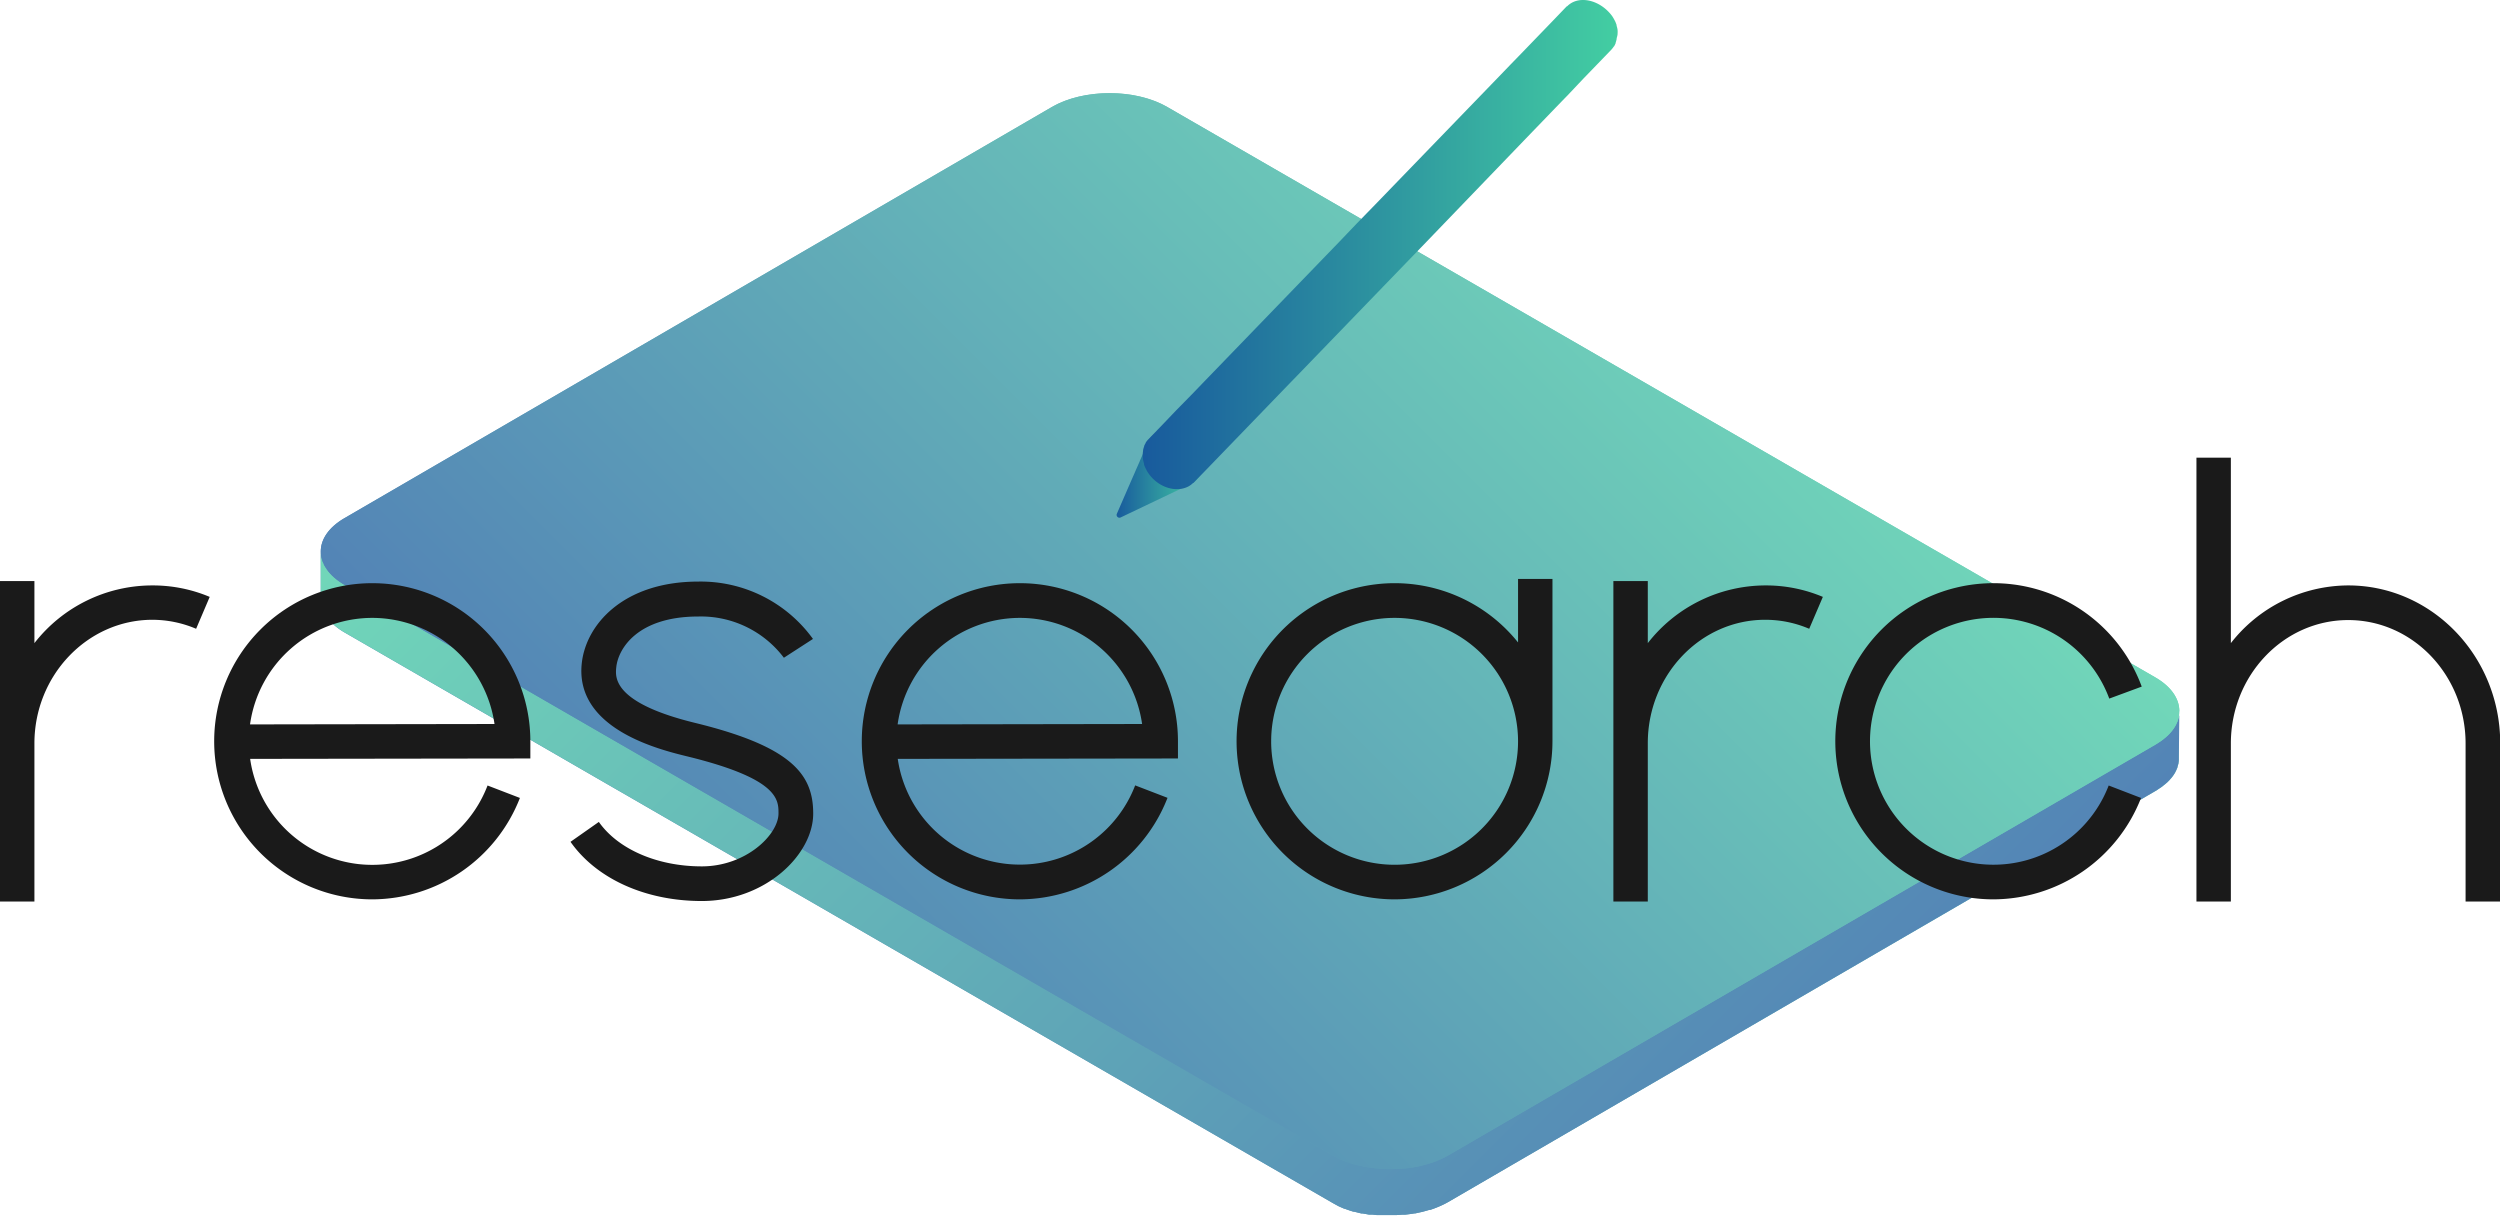 <svg xmlns="http://www.w3.org/2000/svg" xmlns:xlink="http://www.w3.org/1999/xlink" viewBox="0 0 435.84 212.12"><defs><style>.a{fill:url(#a);}.b{isolation:isolate;}.c{fill:url(#b);}.d{fill:url(#c);}.e{fill:url(#d);}.f{fill:url(#e);}.g{fill:#1a1a1a;}</style><linearGradient id="a" x1="140.68" y1="191.42" x2="295.16" y2="36.95" gradientUnits="userSpaceOnUse"><stop offset="0" stop-color="#5384b6"/><stop offset="1" stop-color="#71d7b9"/></linearGradient><linearGradient id="b" x1="308.5" y1="205.88" x2="127.32" y2="24.71" xlink:href="#a"/><linearGradient id="c" x1="142.77" y1="185.2" x2="293.09" y2="34.88" xlink:href="#a"/><linearGradient id="d" x1="194.59" y1="82.48" x2="209.6" y2="82.48" gradientUnits="userSpaceOnUse"><stop offset="0" stop-color="#185a9d"/><stop offset="1" stop-color="#43cea2"/></linearGradient><linearGradient id="e" x1="199.1" y1="42.67" x2="281.97" y2="42.67" xlink:href="#d"/></defs><title>research-mobile_1</title><path class="a" d="M379.91,124.37c.19-2.26-1.19-4.56-4.17-6.28L203.51,18.66c-5.58-3.23-14.59-3.22-20.14,0L60.06,90.32c-2.76,1.6-4.14,3.71-4.14,5.81v0l0,8.29c0,2.13,1.39,4.25,4.2,5.87l172.23,99.44c.34.19.69.38,1,.55l.36.16.64.28.08,0c.5.19,1,.36,1.53.52l.12,0,.37.09.88.22.24,0,.35.06.76.14.3,0,.33,0,.72.08.34,0,.31,0,.73,0,.36,0h1.69l1-.07.39,0,.11,0c.55-.06,1.09-.13,1.62-.22l.08,0c.16,0,.31-.06.46-.09l.79-.17.56-.15.73-.21.16,0,.25-.09c.38-.13.75-.27,1.12-.43l.4-.17a14.19,14.19,0,0,0,1.35-.68l123.31-71.66.18-.1c.13-.08.24-.17.36-.25s.35-.22.51-.34a4.31,4.31,0,0,0,.4-.32,4.94,4.94,0,0,0,.44-.36l.09-.07q.27-.26.51-.51l.09-.12c.1-.1.19-.21.28-.32a2.48,2.48,0,0,0,.19-.26l.07-.09c.11-.17.22-.33.31-.5a1.17,1.17,0,0,0,.05-.11,3.55,3.55,0,0,0,.21-.44c0-.09.09-.17.12-.26l0-.09c.05-.14.08-.28.12-.42s.06-.19.08-.29a.22.22,0,0,0,0-.08,3.44,3.44,0,0,0,.05-.45c0-.09,0-.19,0-.29v-.12l0-8.29C379.94,124.1,379.92,124.23,379.91,124.37ZM57.31,99.67c.09.1.16.21.26.31C57.47,99.88,57.4,99.77,57.31,99.67ZM56,96.55c0,.13,0,.25,0,.37C56,96.8,56,96.68,56,96.55Zm.14.8c0,.12,0,.24.09.36C56.15,97.59,56.13,97.47,56.1,97.35Zm.27.79c.05.11.09.23.15.35C56.46,98.37,56.42,98.25,56.37,98.14Zm.4.77c.07.11.13.22.21.33C56.9,99.13,56.84,99,56.77,98.91Zm2.37,2.44-.32-.25Zm-.85-.67a4.11,4.11,0,0,1-.3-.29A4.11,4.11,0,0,0,58.29,100.68Zm1.84,1.3,172.22,99.44.73.38-.73-.38ZM233.76,202.12l.28.12-.27-.12ZM236,203h0l.49.13h0Zm5.53.86.57,0h0Zm2.93-.07h0l.51,0h0Zm2.13-.27h0l.53-.11h0Zm2.61-.63h0l.28-.1Zm126.71-73.16.44-.28h0Zm1.17-.8.18-.13h0Zm.82-.7c.13-.13.27-.25.39-.39h0C378.18,127.93,378,128.05,377.91,128.18Zm.67-.73c.1-.12.2-.24.29-.37l0,0Zm.53-.75c.06-.1.13-.2.18-.3h0Zm.4-.76c.05-.11.1-.22.14-.33h0C379.6,125.73,379.55,125.83,379.51,125.94Zm.26-.79a3.37,3.37,0,0,0,.09-.34v0C379.83,124.94,379.8,125,379.77,125.15Z"/><g class="b"><path class="c" d="M379.94,124c0,.13,0,.27,0,.41s0,.3-.06.45a2.37,2.37,0,0,1-.09.36,3,3,0,0,1-.12.43c0,.12-.1.23-.15.35a3.49,3.49,0,0,1-.2.44,5.39,5.39,0,0,1-.37.6.36.36,0,0,1-.07.1,6.15,6.15,0,0,1-.46.58,1.09,1.09,0,0,1-.1.11,6.71,6.71,0,0,1-.6.59c-.13.12-.28.24-.43.36s-.26.22-.4.32l-.51.34-.54.35L252.49,201.42a14,14,0,0,1-1.34.68l-.41.17c-.36.15-.74.3-1.12.43l-.41.14-.73.21-.56.15-.79.16-.53.11c-.54.1-1.08.17-1.62.23l-.51,0-1,.06-.62,0h-.78l-.65,0-.72,0-.66-.06-.71-.08c-.21,0-.43,0-.64-.09l-.75-.13a5.6,5.6,0,0,1-.59-.12c-.3-.06-.6-.14-.89-.21L236,203c-.52-.16-1-.33-1.52-.52-.25-.1-.49-.2-.72-.31l-.37-.16q-.54-.26-1.05-.54L60.13,102c-2.81-1.62-4.21-3.75-4.21-5.87l0,8.29c0,2.13,1.39,4.25,4.2,5.87l172.23,99.44c.34.19.69.38,1,.55l.36.16.64.28.08,0c.5.19,1,.37,1.53.52l.12,0,.37.09.88.22.24,0,.35.06.76.14.3,0,.33,0,.72.08.34,0,.31,0,.73,0,.36,0h1.69l1-.07.39,0,.11,0c.55-.06,1.09-.13,1.62-.22l.08,0c.16,0,.31-.06.46-.09l.79-.17.56-.15.73-.21.16,0,.25-.09c.38-.13.75-.27,1.12-.43l.4-.17a14.19,14.19,0,0,0,1.35-.68l123.31-71.66.18-.1c.13-.08.24-.17.36-.25s.35-.22.51-.34a4.31,4.31,0,0,0,.4-.32,4.94,4.94,0,0,0,.44-.36l.09-.07q.27-.26.51-.51l.09-.12c.1-.1.19-.21.28-.32a2.48,2.48,0,0,0,.19-.26l.07-.09c.11-.17.22-.33.31-.5a1.17,1.17,0,0,0,.05-.11,3.55,3.55,0,0,0,.21-.44c0-.09.09-.17.12-.26l0-.09c.05-.14.08-.28.12-.42s.06-.19.08-.29a.22.22,0,0,0,0-.08,3.44,3.44,0,0,0,.05-.45c0-.09,0-.19,0-.29v-.12h0Z"/><path class="d" d="M375.74,118.09c5.58,3.22,5.61,8.45.07,11.67L252.49,201.42c-5.54,3.22-14.56,3.22-20.14,0L60.13,102c-5.58-3.22-5.61-8.44-.07-11.66L183.37,18.66c5.55-3.22,14.56-3.23,20.14,0Z"/></g><path class="e" d="M209.59,81.06a2.44,2.44,0,0,0,0-.27v-.22c0-.09,0-.18,0-.28l0-.21a2.93,2.93,0,0,0-.05-.29c0-.07,0-.14,0-.21l-.09-.29-.06-.21-.12-.31c0-.06-.05-.13-.08-.19a3.59,3.59,0,0,0-.17-.34l-.08-.16c-.09-.16-.19-.33-.3-.49l-.22-.29-.06-.08-.14-.16c-.07-.08-.13-.16-.2-.23l-.15-.16-.22-.21-.16-.14a2.51,2.51,0,0,0-.24-.19L207,76l-.28-.19-.13-.09a4.49,4.49,0,0,0-.42-.24h0l-.43-.2-.15-.06-.29-.11-.18,0-.27-.08-.19,0-.27,0-.19,0-.26,0h-.19a2.43,2.43,0,0,0-.27,0h-.17l-.29,0-.15,0-.38.08h-.05l-.39.13h0a4.25,4.25,0,0,0-.43.21,3,3,0,0,0-.46.3l-.12.1a3.71,3.71,0,0,0-.29.27l-.1.11a3,3,0,0,0-.32.41l0,.06c-.08.13-.15.27-.22.41l0,.06c-.18.4-.42.95-.59,1.36l-.3.68-.2.45-.28.64-.11.27-.22.5-.14.32-.24.54-.29.68-.24.54-.17.39-.19.43c-.1.25-.23.54-.36.83l-2.07,4.77a.49.49,0,0,0,.66.64l12.2-5.82a1.24,1.24,0,0,0,.2-.1,3.42,3.42,0,0,0,.62-.43l.06-.06a3.23,3.23,0,0,0,.47-.51l.06-.09a5,5,0,0,0,.34-.59s0-.07,0-.11a3.63,3.63,0,0,0,.21-.66s0,0,0,0a.59.59,0,0,0,0-.14,2.51,2.51,0,0,0,0-.27A1.23,1.23,0,0,0,209.59,81.06Z"/><path class="f" d="M281.4,8.07a4.11,4.11,0,0,0,.27-.56s0,0,0-.08a4.16,4.16,0,0,0,.17-.63.51.51,0,0,0,0-.13A4.6,4.6,0,0,0,282,6s0-.07,0-.1a4,4,0,0,0,0-.69.09.09,0,0,0,0,0,3.76,3.76,0,0,0-.17-.72.74.74,0,0,0,0-.14,6.81,6.81,0,0,0-.28-.7l-.07-.12a6.71,6.71,0,0,0-.42-.72C279.24.33,276.13-.69,274,.49a4.38,4.38,0,0,0-.42.28l-.13.1-.25.23-.06,0L270.55,3.8l-2.33,2.41-2.74,2.84-2.07,2.13-2.35,2.44-1.75,1.81L239.79,35.62,236.5,39l-3,3.14-19.52,20.2-1.75,1.81-2.35,2.43-2.06,2.14L205,71.59,202.7,74l-2.56,2.65a.1.1,0,0,0,0,0,3.9,3.9,0,0,0-.4.51l0,.06a3.55,3.55,0,0,0-.28.55l0,.08a3.26,3.26,0,0,0-.18.63s0,.08,0,.13a3.68,3.68,0,0,0-.06.66v.11a5.31,5.31,0,0,0,.05.68.13.13,0,0,0,0,.06,6.62,6.62,0,0,0,.17.71c0,.05,0,.1,0,.14a4.7,4.7,0,0,0,.29.7l.06.12a5.2,5.2,0,0,0,.42.72c1.68,2.44,4.8,3.46,7,2.28a4,4,0,0,0,.43-.28l.12-.1.25-.22.06,0c.84-.88,1.7-1.76,2.56-2.65l14.17-14.67,1.38-1.42,20.22-20.93,1.32-1.36L267.12,23l1.75-1.81,2.35-2.44c.69-.71,1.38-1.43,2.07-2.13L276,13.75l2.33-2.41,2.56-2.65.05-.06a3.73,3.73,0,0,0,.39-.5A.21.21,0,0,1,281.4,8.07Z"/><path class="g" d="M122.34,157.08c-9.79,0-18.34-3.86-22.88-10.32l4.94-3.47c3.36,4.78,10.23,7.75,17.94,7.75s13.38-5.52,13.38-9.24c0-2.41,0-6.05-15.93-9.94-4.82-1.18-19.5-4.76-18.38-16.1.68-6.92,7.33-14.37,20.32-14.37a24.15,24.15,0,0,1,20,10l-5.07,3.28a18.11,18.11,0,0,0-14.92-7.19c-10.6,0-14,5.61-14.31,8.92-.16,1.68-.6,6.13,13.8,9.64,17.1,4.18,20.54,9.15,20.54,15.81C141.76,149,133.45,157.08,122.34,157.08Z"/><path class="g" d="M64.9,156.79a27.56,27.56,0,1,1,27.56-27.56v3l-48.85.07A21.51,21.51,0,0,0,85,136.94l5.64,2.17A27.73,27.73,0,0,1,64.9,156.79Zm0-49.07a21.54,21.54,0,0,0-21.31,18.57l42.62-.07A21.56,21.56,0,0,0,64.9,107.72Z"/><path class="g" d="M177.8,156.79a27.56,27.56,0,1,1,27.56-27.56v3l-48.85.07a21.52,21.52,0,0,0,41.39,4.62l5.64,2.17A27.74,27.74,0,0,1,177.8,156.79Zm0-49.07a21.54,21.54,0,0,0-21.31,18.57l42.62-.07A21.55,21.55,0,0,0,177.8,107.72Z"/><path class="g" d="M347.52,156.79a27.56,27.56,0,1,1,25.86-37.09l-5.66,2.09a21.52,21.52,0,1,0-.1,15.15l5.64,2.17A27.74,27.74,0,0,1,347.52,156.79Z"/><path class="g" d="M243.14,156.79A27.56,27.56,0,1,1,264.65,112V100.93h6v28.3A27.58,27.58,0,0,1,243.14,156.79Zm0-49.07a21.52,21.52,0,1,0,21.51,21.51A21.54,21.54,0,0,0,243.14,107.72Z"/><path class="g" d="M435.84,157.17h-6V129.61c0-11.86-9.18-21.51-20.46-21.51s-20.46,9.65-20.46,21.51v27.56h-6V79.79h6v32.33a26.09,26.09,0,0,1,20.46-10.06c14.61,0,26.5,12.36,26.5,27.55Z"/><path class="g" d="M6,157.17H0V101.3H6v10.82A26.07,26.07,0,0,1,26.5,102.06a25.53,25.53,0,0,1,10.06,2l-2.37,5.56a19.52,19.52,0,0,0-7.69-1.57C15.22,108.1,6,117.75,6,129.61Z"/><path class="g" d="M287.27,157.17h-6V101.3h6v10.82a26.07,26.07,0,0,1,20.46-10.06,25.56,25.56,0,0,1,10.06,2l-2.38,5.56a19.43,19.43,0,0,0-7.68-1.57c-11.28,0-20.46,9.65-20.46,21.51Z"/></svg>